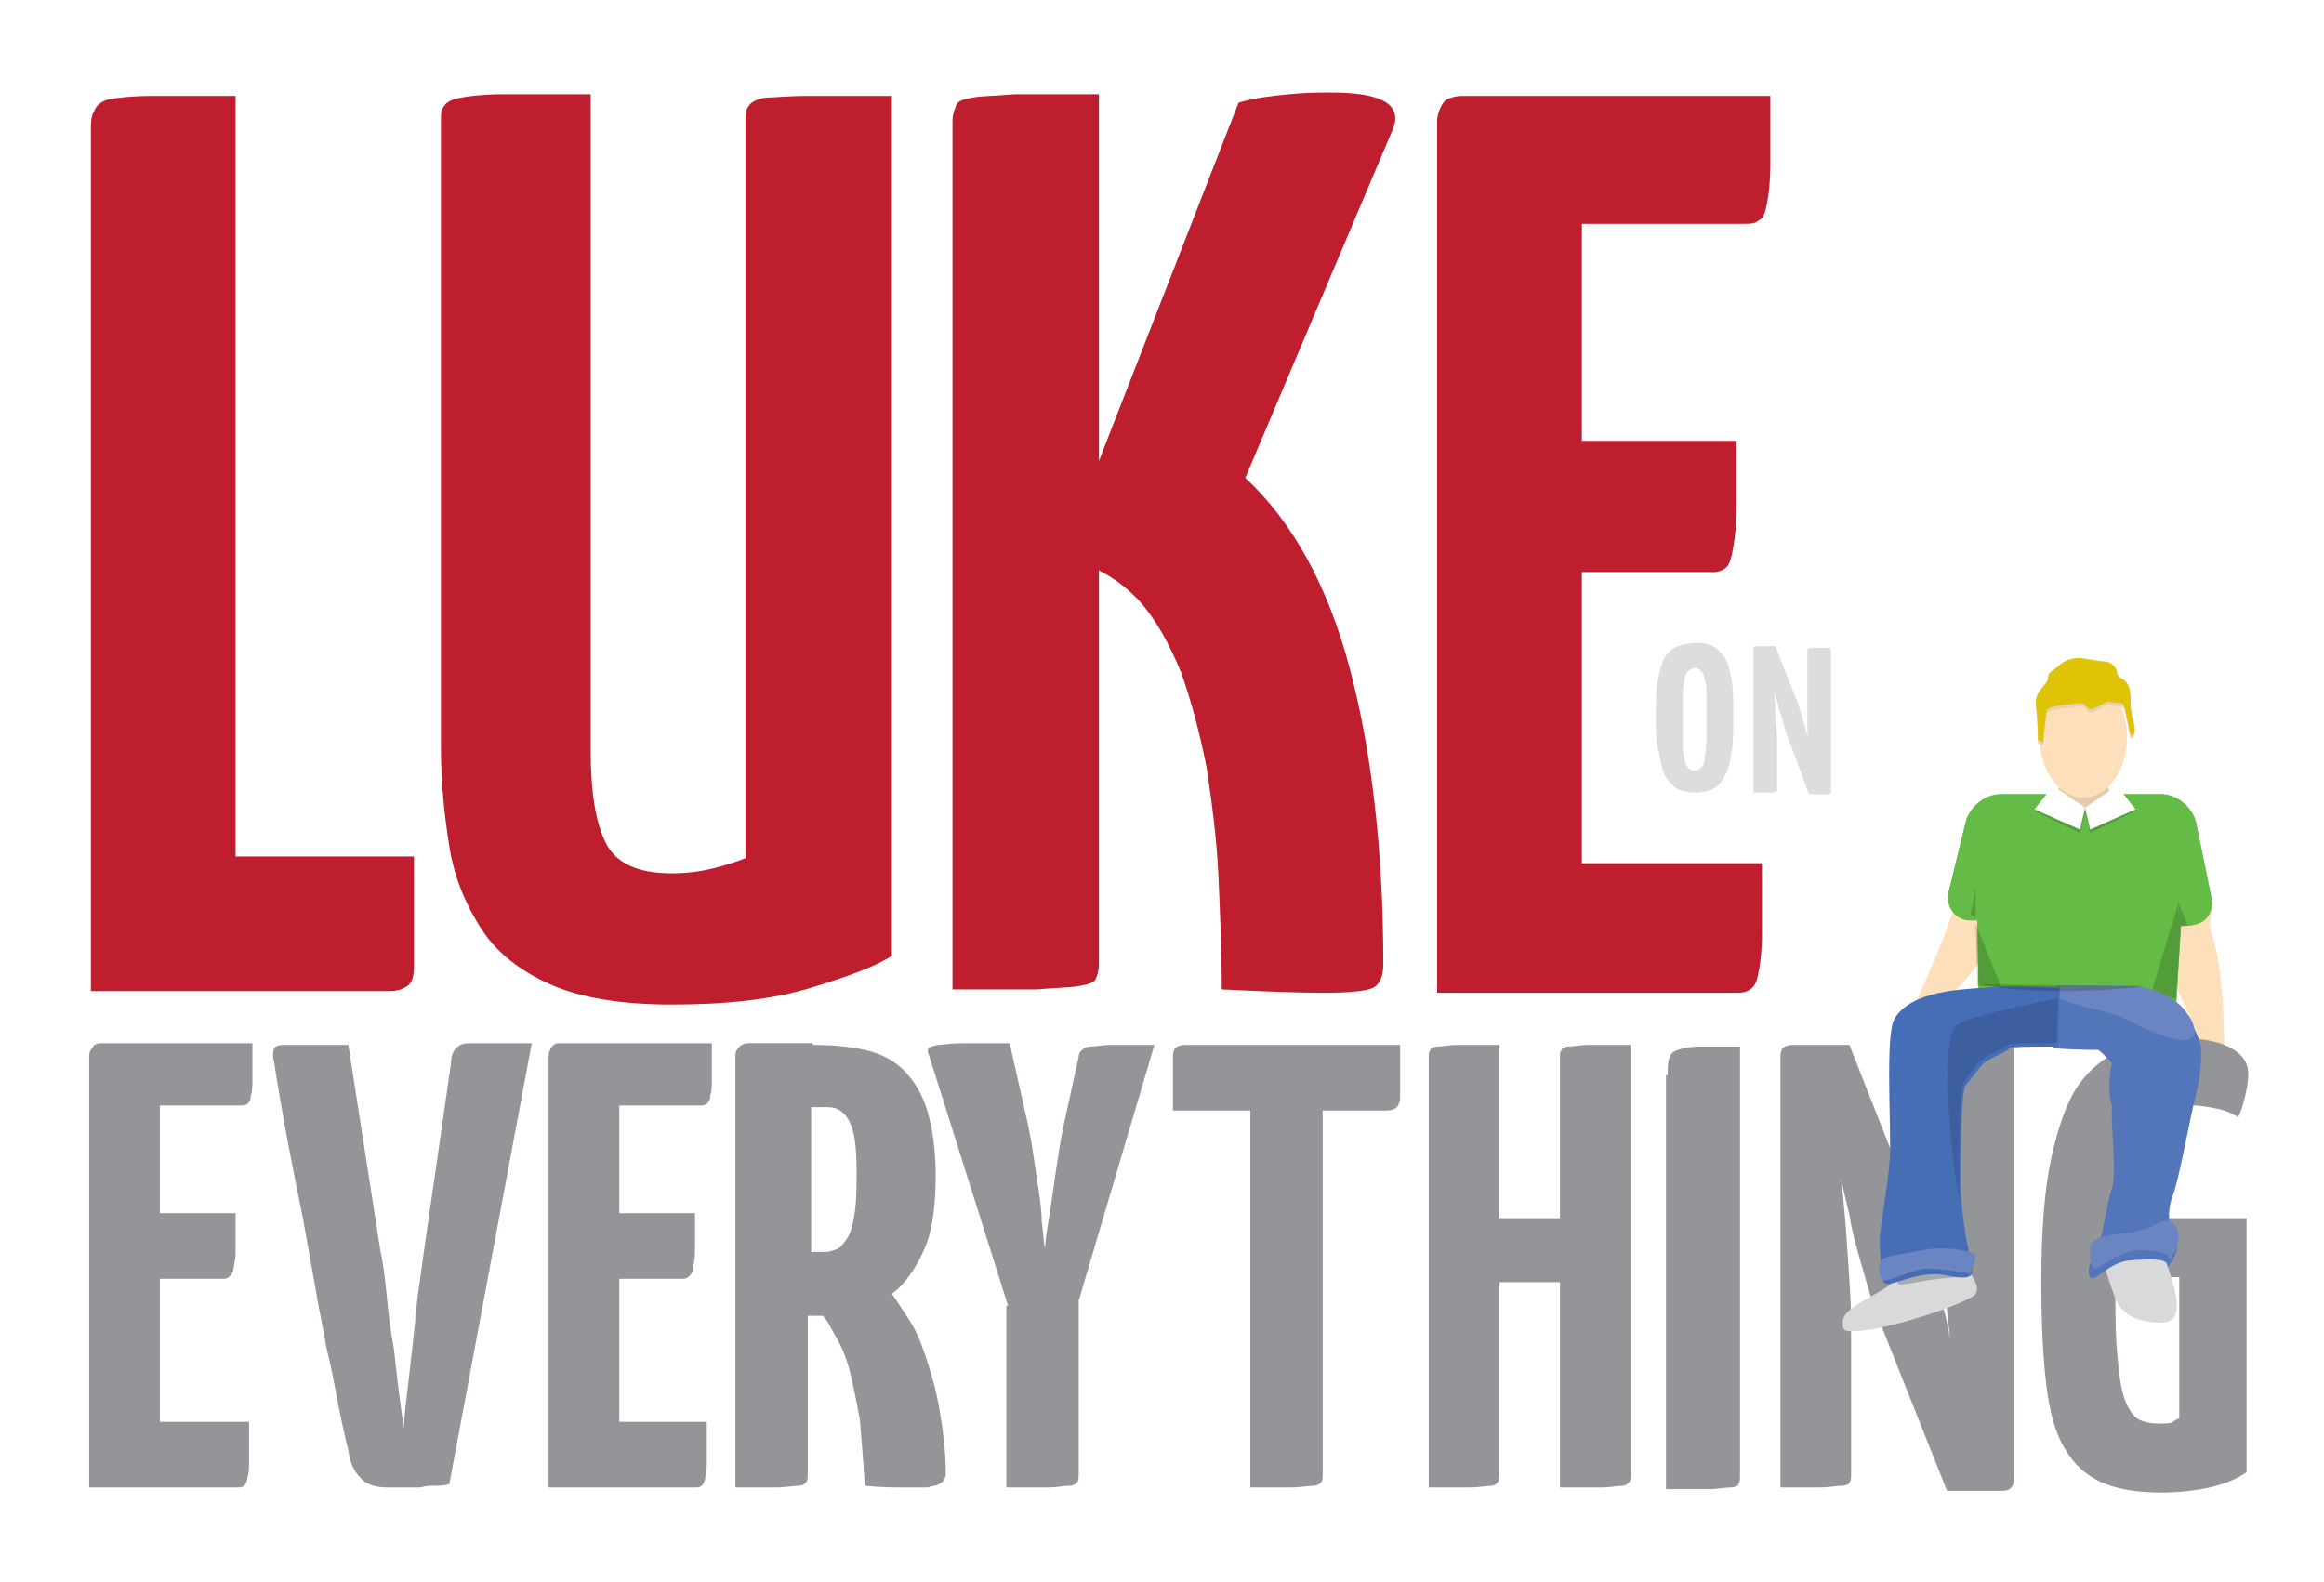<svg xmlns="http://www.w3.org/2000/svg" xmlns:xlink="http://www.w3.org/1999/xlink" viewBox="0 0 138.1 94" enable-background="new 0 0 138.1 94"><pattern x="-877.9" y="-2110" width="82.1" height="82.1" patternUnits="userSpaceOnUse" viewBox="5.7 -87.8 82.1 82.1" overflow="visible"><path fill="none" d="M5.7-5.7v-82.1h82.1v82.1z"/><path fill="#A7A9AC" d="M91.2-43.3v-4.6h-91.2v4.6zM91.2-16v-4.5h-91.2v4.5zM91.2-70.7v-4.5h-91.2v4.5zM91.2-52.4v-4.6h-91.2v4.6zM91.2-25.1v-4.5h-91.2v4.5zM91.2-79.8v-4.6h-91.2v4.6zM47.9-91.2h-4.6v91.2h4.6zM75.2-91.2h-4.5v91.2h4.5zM20.5-91.2h-4.5v91.2h4.5zM57-91.2h-4.6v91.2h4.6zM84.4-91.2h-4.6v91.2h4.6zM29.6-91.2h-4.5v91.2h4.5z"/><path stroke="#000" stroke-width=".95" stroke-linecap="square" fill="none" d="M4.9-36.5h83.6M4.9-9.1h83.6M4.9-63.8h83.6M36.5-88.5v83.6M63.8-88.5v83.6M9.1-88.5v83.6"/><path fill="#4D4D4F" d="M20.5-70.7v-4.5h-4.5v4.5zM29.6-79.8v-4.6h-4.5v4.6zM29.6-70.7v-4.5h-4.5v4.5zM20.5-79.8v-4.6h-4.5v4.6zM47.9-70.7v-4.5h-4.6v4.5zM57-79.8v-4.6h-4.6v4.6zM57-70.7v-4.5h-4.6v4.5zM47.9-79.8v-4.6h-4.6v4.6zM75.2-70.7v-4.5h-4.5v4.5zM84.4-79.8v-4.6h-4.6v4.6zM84.4-70.7v-4.5h-4.6v4.5zM75.2-79.8v-4.6h-4.5v4.6zM20.5-43.3v-4.6h-4.5v4.6zM29.6-52.4v-4.6h-4.5v4.6zM29.6-43.3v-4.6h-4.5v4.6zM20.5-52.4v-4.6h-4.5v4.6zM47.9-43.3v-4.6h-4.6v4.6zM57-52.4v-4.6h-4.6v4.6zM57-43.3v-4.6h-4.6v4.6zM47.9-52.4v-4.6h-4.6v4.6zM75.2-43.3v-4.6h-4.5v4.6zM84.4-52.4v-4.6h-4.6v4.6zM84.4-43.3v-4.6h-4.6v4.6zM75.2-52.4v-4.6h-4.5v4.6zM20.5-16v-4.5h-4.5v4.5zM29.6-25.1v-4.5h-4.5v4.5zM29.6-16v-4.5h-4.5v4.5zM20.5-25.1v-4.5h-4.5v4.5zM47.9-16v-4.5h-4.6v4.5zM57-25.1v-4.5h-4.6v4.5zM57-16v-4.5h-4.6v4.5zM47.9-25.1v-4.5h-4.6v4.5zM75.2-16v-4.5h-4.5v4.5zM84.4-25.1v-4.5h-4.6v4.5zM84.4-16v-4.5h-4.6v4.5zM75.2-25.1v-4.5h-4.5v4.5z"/></pattern><path fill="#FDDFBB" d="M128.5 56.7c0 .4 2.2 4.7 2.2 5.2 0 .2-.3.4.1.4.5.1 1.4.2 1.4.2s-.1-2.5-.1-2.9c-.4-4.9-1-3.8-.7-5.3.2-1.6-2.5-.9-2.5-.9l-.4 3.3z"/><g fill="#BE1E2D"><path d="M13.9 50.9h10.7v6.5c0 .6-.1 1-.4 1.2-.3.2-.6.3-1.1.3h-17.7v-51.1c0-.5 0-.9.2-1.2.1-.3.4-.6.9-.7.5-.1 1.4-.2 2.6-.2h4.9v45.2zM35.1 44.6c0 2.5.3 4.3.9 5.5s1.9 1.8 3.9 1.8c.9 0 1.7-.1 2.5-.3.8-.2 1.4-.4 1.9-.6v-43.8c0-.4 0-.7.2-.9.1-.2.4-.4 1-.5.5 0 1.3-.1 2.5-.1h5v51.1c-.9.6-2.5 1.2-4.8 1.9s-5 1-8.3 1c-3 0-5.4-.4-7.2-1.2-1.8-.8-3.2-1.9-4.1-3.3-.9-1.4-1.6-3-1.9-4.9-.3-1.9-.5-3.8-.5-6v-37.1c0-.4 0-.7.2-.9.1-.2.4-.4 1-.5.5-.1 1.4-.2 2.6-.2h5.1v39zM56.6 7.2c0-.4.1-.6.2-.9s.4-.4 1-.5c.5-.1 1.4-.1 2.5-.2h5v21.8l8.3-21.3c1-.3 2-.4 3-.5s1.8-.1 2.5-.1c3 0 4.2.7 3.7 2.1l-8.8 20.8c2.8 2.6 4.9 6.4 6.2 11.3s2 10.8 2 17.6c0 .7-.2 1.2-.6 1.4-.4.2-1.4.3-2.9.3-1.9 0-4-.1-6.1-.2 0-2.3-.1-4.6-.2-6.8s-.4-4.4-.7-6.4c-.4-2-.9-3.9-1.5-5.6-.7-1.7-1.5-3.2-2.6-4.4-.8-.8-1.5-1.3-2.3-1.7v23.4c0 .4-.1.7-.2.9s-.4.3-1 .4c-.5.1-1.4.1-2.5.2h-5v-51.6zM104.7 51.3v4.2c0 1-.1 1.8-.2 2.3-.1.5-.2.8-.5 1s-.5.2-.9.2h-17.7v-51.8c0-.3.1-.6.2-.8.1-.2.2-.4.4-.5s.5-.2.9-.2h18.3v4.1c0 1-.1 1.8-.2 2.3-.1.5-.2.9-.5 1-.2.2-.5.2-.9.2h-9.6v12.9h9.2v3.9c0 1-.1 1.8-.2 2.4-.1.6-.2 1-.4 1.2s-.5.3-.8.3h-7.8v17.3h10.7z"/></g><g fill="#939598"><path d="M14.8 84.6v2.1c0 .5 0 .9-.1 1.1 0 .2-.1.4-.2.5-.1.1-.3.1-.4.1h-8.8v-25.6c0-.1 0-.3.1-.4l.2-.3s.2-.1.4-.1h9v2c0 .5 0 .9-.1 1.1 0 .3-.1.4-.2.5-.1.1-.3.1-.4.1h-4.8v6.4h4.5v1.9c0 .5 0 .9-.1 1.2 0 .3-.1.5-.2.6s-.2.2-.4.2h-3.8v8.5h5.3zM16.3 63.2c-.1-.4-.1-.7 0-.9.1-.2.4-.2.9-.2h3.5l1.9 12.2c.2.9.3 1.9.4 2.9.1 1 .2 1.9.4 2.9.1.9.2 1.8.3 2.6.1.8.2 1.5.3 2.2 0-.6.1-1.3.2-2.2.1-.8.2-1.7.3-2.6s.2-1.9.3-2.9l.4-2.9 1.6-11.1c0-.4.1-.7.3-.9s.4-.3.8-.3h3.7l-4.9 26.2c-.3.1-.6.1-.9.1-.3 0-.5 0-.8.1h-2c-.7 0-1.3-.2-1.6-.6-.4-.4-.6-.9-.7-1.6-.2-.8-.4-1.7-.6-2.7-.2-1.1-.4-2.2-.7-3.4-.2-1.2-.5-2.5-.7-3.8l-.7-3.9c-.6-2.9-1.2-6-1.7-9.2zM42 84.6v2.1c0 .5 0 .9-.1 1.1 0 .2-.1.4-.2.5-.1.1-.3.1-.4.1h-8.7v-25.6c0-.1 0-.3.1-.4 0-.1.1-.2.2-.3s.2-.1.4-.1h9v2c0 .5 0 .9-.1 1.1 0 .3-.1.4-.2.5-.1.1-.3.1-.4.1h-4.8v6.4h4.5v1.9c0 .5 0 .9-.1 1.2 0 .3-.1.5-.2.6s-.2.2-.4.2h-3.8v8.5h5.2zM48.3 62.1c1.2 0 2.2.1 3.1.3.9.2 1.7.6 2.3 1.2.6.6 1.1 1.4 1.4 2.4.3 1 .5 2.3.5 3.8 0 1.9-.2 3.4-.7 4.5-.5 1.1-1.1 2-1.9 2.6.3.4.6.9 1 1.5s.7 1.3 1 2.2c.3.9.6 1.9.8 3 .2 1.2.4 2.5.4 3.9 0 .2 0 .3-.1.4 0 .1-.1.2-.3.3-.1.1-.4.1-.7.2h-1.2c-.7 0-1.6 0-2.5-.1-.1-1.4-.2-2.7-.3-3.9-.2-1.1-.4-2.1-.6-2.9-.2-.8-.5-1.5-.8-2-.3-.5-.5-1-.8-1.3h-.9v9.4c0 .2 0 .4-.1.5-.1.1-.2.2-.5.2s-.7.1-1.3.1h-2.4v-25.6c0-.1 0-.3.1-.4.1-.2.3-.4.7-.4h3.8zm2.6 7.5c0-1.3-.1-2.3-.4-2.9-.3-.6-.7-.9-1.3-.9h-1v8.6h.8c.3 0 .6-.1.8-.2s.4-.4.6-.7c.2-.4.3-.8.4-1.5s.1-1.4.1-2.4zM59.9 77.6l-4.7-14.9c-.1-.2-.1-.3 0-.4 0-.1.2-.1.5-.2.3 0 .8-.1 1.5-.1h2.8l1.1 4.9c.1.5.2 1 .3 1.7s.2 1.3.3 2c.1.7.2 1.3.2 2 .1.6.1 1.2.2 1.6 0-.4.1-1 .2-1.6.1-.6.2-1.3.3-2 .1-.7.2-1.4.3-2 .1-.7.2-1.2.3-1.7l.9-4.1c0-.2.1-.3.2-.4.1-.1.3-.2.5-.2.3 0 .7-.1 1.3-.1h2.5l-4.5 15.2v10.3c0 .2 0 .4-.1.5s-.2.2-.5.2-.7.1-1.2.1h-2.5v-10.8zM78.6 66v21.6c0 .2 0 .4-.1.5-.1.1-.2.2-.5.2s-.7.1-1.3.1h-2.4v-22.4h-4.6v-3.2c0-.5.2-.7.8-.7h12.7v3.1c0 .3-.1.5-.2.6-.1.1-.3.2-.6.2h-3.8zM92.7 76.2h-3.6v11.4c0 .2 0 .4-.1.5s-.2.2-.4.2c-.3 0-.7.1-1.2.1h-2.5v-25.6c0-.2 0-.3.1-.4 0-.1.2-.2.4-.2.3 0 .7-.1 1.2-.1h2.5v10.3h3.6v-9.6c0-.2 0-.3.1-.4 0-.1.2-.2.4-.2.3 0 .7-.1 1.2-.1h2.5v25.5c0 .2 0 .4-.1.5s-.2.2-.4.2c-.3 0-.7.1-1.2.1h-2.5v-12.2zM99.1 63.9c0-.4 0-.8.1-1 0-.2.2-.4.5-.5.3-.1.7-.2 1.3-.2h2.4v25.5c0 .2 0 .4-.1.5 0 .1-.2.2-.5.2s-.7.1-1.3.1h-2.5v-24.6zM111.6 78.3c-.2-.5-.4-1.1-.6-1.8l-.6-2.1c-.2-.7-.4-1.5-.5-2.2l-.5-2.1c.2 1.5.3 3 .4 4.5.1 1.5.2 2.8.2 4v9c0 .2 0 .4-.1.5 0 .1-.2.2-.5.2s-.7.1-1.2.1h-2.4v-25.6c0-.5.2-.7.8-.7h3.3l3.9 9.9c.2.6.4 1.1.6 1.8.2.6.4 1.3.6 2 .2.7.4 1.3.5 2 .2.7.3 1.3.4 1.9-.2-1.6-.3-3-.4-4.2-.1-1.3-.1-2.5-.1-3.8v-8.7c0-.2 0-.3.1-.4 0-.1.2-.2.5-.2s.7-.1 1.3-.1h2.4v25.5c0 .5-.2.8-.7.8h-3.3l-4.1-10.3zM129.5 61.7c1.4 0 2.4.2 3.1.6.7.4 1 .9 1 1.5 0 .5-.1 1-.2 1.4-.1.4-.2.8-.4 1.2-.3-.2-.7-.4-1.2-.5-.5-.1-1-.2-1.5-.2-.9 0-1.7.2-2.3.5-.6.4-1.1.9-1.4 1.8s-.6 1.8-.7 3.1c-.1 1.3-.2 2.8-.2 4.6 0 1.9 0 3.5.1 4.6.1 1.2.2 2 .4 2.7.2.6.5 1.1.8 1.3.3.2.8.3 1.3.3.4 0 .7 0 .8-.1.2-.1.3-.2.4-.2v-8.4h-1.7v-2.7c0-.5.3-.8.9-.8h4.8v15.1c-.6.4-1.3.7-2.2.9-.9.2-1.9.3-2.9.3-1.4 0-2.6-.2-3.5-.6-.9-.4-1.6-1-2.2-2s-.9-2.2-1.1-3.8-.3-3.7-.3-6.2c0-3 .2-5.5.6-7.3s.9-3.3 1.6-4.3c.7-1 1.6-1.7 2.6-2.1.9-.5 2.1-.7 3.4-.7z"/></g><g fill="#DEDDDD"><path d="M98.4 42.6c0-.8 0-1.6.1-2.1s.2-1 .4-1.4c.2-.3.5-.6.8-.7.3-.1.7-.2 1.1-.2.4 0 .8.1 1 .2s.5.4.7.7c.2.3.3.8.4 1.3.1.6.1 1.3.1 2.1 0 .9 0 1.6-.1 2.2-.1.6-.2 1.1-.4 1.4-.2.4-.4.6-.7.8-.3.1-.6.2-1.1.2-.4 0-.8-.1-1-.2s-.5-.4-.7-.7c-.2-.3-.3-.8-.4-1.4-.2-.5-.2-1.3-.2-2.2zm1.6.3v1.3c0 .3 0 .6.1.9 0 .2.1.4.2.5.1.1.2.2.4.2s.3-.1.4-.2c.1-.1.2-.3.2-.5s.1-.6.1-1v-2.8c0-.4 0-.7-.1-.9 0-.2-.1-.4-.2-.5-.1-.1-.2-.2-.4-.2-.1 0-.3.1-.4.2s-.2.3-.2.6c-.1.3-.1.6-.1 1v1.4zM106.2 43.7l-.2-.6s-.1-.5-.2-.7-.1-.5-.2-.7l-.2-.7c.1.5.1 1 .1 1.5s.1.9.1 1.3v3.2s-.1.1-.2.1h-1.2v-8.5c0-.2.1-.2.2-.2h1.1l1.3 3.3.2.6c.1.2.1.4.2.7s.1.4.2.7c.1.2.1.4.1.6-.1-.5-.1-1-.1-1.4v-4.3s.1-.1.2-.1h1.2v8.5c0 .2-.1.2-.2.2h-1.1l-1.3-3.5z"/></g><path fill="#D8D9DA" d="M125 75.1s.6 1.9.8 2.3c.3.5.9 1.2 2.6 1.2 1.6 0 .9-2 0-4.5-.8-2.5-3.3 0-3.4 1zM116.6 75.1s1.2 1.2.8 1.8c-.3.5-5.8 2.4-7.6 2.2-.3 0-.3-.3-.3-.5 0-.8 1.2-1.2 2.6-2.1 1.3-.9 1-1.6 1-1.6l3.5.2z"/><path fill="#A7A9AC" d="M112.8 75.6s.2.1 0 .5.4.2 1.7 0c1.3-.2 1.9-.2 2.2-.2.3 0 .2-1-.2-1l-3.7.7zM125 74.3s.2.1 0 .5.4.2 1.7 0c1.3-.2 1.9-.2 2.2-.2.3 0 .2-1-.2-1-.3 0-3.7.7-3.7.7z"/><path fill="#FDDFBB" d="M115.9 54.6c-.5 1.6-2.5 6-2.8 6.5-.2.5-.9.6-.8 1.6.1 1 3 .8 2.6-1-.4-1.8 2.8-3.9 2.9-5 .1-1.1.3-3.4.3-3.4s-1.5-1-2.2 1.3z"/><defs><path id="a" d="M130.5 48.9c-.2-.9-1.1-1.7-2.1-1.7h-9.5c-1 0-1.9.8-2.1 1.7l-1 4.1c-.2.9.4 1.7 1.3 1.7h.4l.1 5.4 11.6 1.5.4-6.6h.4c1 0 1.6-.7 1.4-1.7l-.9-4.4z"/></defs><clipPath id="b"><use xlink:href="#a" overflow="visible"/></clipPath><path clip-path="url(#b)" fill="url(#SVGID_4_)" d="M114.8 44.8h17.6v17.6h-17.6z"/><defs><path id="c" d="M130.5 48.9c-.2-.9-1.1-1.7-2.1-1.7h-9.5c-1 0-1.9.8-2.1 1.7l-1 4.1c-.2.9.4 1.7 1.3 1.7h.4l.1 5.4 11.6 1.5.4-6.6h.4c1 0 1.6-.7 1.4-1.7l-.9-4.4z"/></defs><use xlink:href="#c" overflow="visible" fill="#64BC46"/><clipPath id="d"><use xlink:href="#c" overflow="visible"/></clipPath><path clip-path="url(#d)" fill="#64BC46" d="M114.8 44.8h17.6v17.6h-17.6z"/><path fill="#E5CBAB" d="M122.4 46.5l-.2.9 1.7.6 1.5-.8-.3-1z"/><ellipse fill="#FDDFBB" cx="123.8" cy="43.8" rx="2.6" ry="3.6"/><path opacity=".17" d="M122 46.8l-1.1 1.4 2.7 1.3.3-1.3zM125.8 46.8l1.1 1.4-2.7 1.3-.3-1.3z"/><path fill="#fff" d="M122 46.7l-1.1 1.4 2.7 1.2.3-1.3zM125.8 46.7l1.1 1.4-2.7 1.2-.3-1.3z"/><path opacity=".8" fill="#E5CBAB" d="M123.6 39.3c-.7 0-1.1.3-1.3.5s-.6.3-.6.7c0 .4-.9.8-.7 1.7.1.9.1 1.8.1 2l.3.1.2-1.8s0-.2.4-.3c.4-.1.8-.1 1.5-.2s.4.5.9.3.9-.5 1-.4c.1.1.7 0 .8.2.1.2.4 1.8.4 1.8s.4 0 .2-.7c-.2-.8-.2-1.1-.2-1.4s0-.7-.2-1-.6-.3-.6-.7c-.1-.4-.5-.6-.8-.6s-1.3-.2-1.4-.2z"/><path fill="#DEC306" d="M123.6 39.1c-.7 0-1.1.3-1.3.5s-.6.3-.6.7c0 .4-.9.8-.7 1.7.1.9.1 1.8.1 2l.3.1.2-1.8s0-.2.4-.3c.4-.1.8-.1 1.5-.2.6-.1.4.5.9.3s.9-.5 1-.4c.1.1.7 0 .8.2.1.2.4 1.8.4 1.8s.4 0 .2-.7c-.2-.8-.2-1.1-.2-1.4s0-.7-.2-1-.6-.3-.6-.7c-.1-.4-.5-.6-.8-.6s-1.3-.2-1.4-.2z"/><path fill="#5375B9" d="M122.2 58.6h4.1c1.8 0 2.8.8 3.2 1.1.4.3 1.3 2.1 1.3 2.6s0 1.6-.3 2.7-1 5.1-1.4 6.1c-.4 1-.1 2.2-.1 2.2s.3-.2.3.2c.1.4.2 1-.5 1.8.1-.5-.8-.5-2.2-.4-1.3.1-2.2 1.4-2.4 1-.2-.4 0-1 .3-1.3.3-.3.7-3.1 1-4 .3-.9-.1-3.9 0-4.9-.2-.5-.2-1.8 0-2.5-.3-.4-.8-.8-.8-.8s-1.3 0-2.7-.1l.2-3.7z"/><path fill="#6B84C2" d="M129.8 60c-.2-.2-.4-.4-.7-.6-.5-.4-1.5-.8-2.8-.8h-4c-.1.3-.1.7.2.8.9.4 2.7.7 3.5 1 .7.4 5.2 2.7 4.3.4-.1-.3-.3-.5-.5-.8z"/><path fill="#466EB6" d="M122.3 62.2c-1.4 0-2.8 0-2.9.1-.1.2-1 .5-1.4.8s-.5.6-1.2 1.4c-.3.4-.3 5.2-.3 5.9s.2 2.8.5 4c.3 1.2.6 1.8-1.3 1.4s-3.7 1-3.8.3c-.1-.7-.2-1.6-.2-2.4 0-.8.5-3.2.6-4.9.1-1.8-.3-7.4.3-8.3 1-1.6 3.9-1.7 5.3-1.8.8-.1 2.7-.1 4.5 0l-.1 3.5z"/><path fill="#3D5F9F" d="M116.2 61c-1 1-.1 9.4.3 10.5-.1-.5-.1-1-.1-1.3 0-.7 0-5.5.3-5.9.7-.9.8-1.2 1.2-1.4.4-.3 1.3-.6 1.4-.8.1-.1 1.5-.1 2.9-.1l.1-2.7c-.1.1-5.4 1-6.1 1.7z"/><path opacity=".17" d="M122.4 58.9c3.2 0 5.1-.3 5.1-.3l-9.8-.1c.1 0 1.5.4 4.7.4z"/><path fill="#6B84C2" d="M124.2 74.3c0 .3 0 .9.2 1.1s1.5-1.1 2.7-1.1 1.8.2 1.8.5.9-1.1.4-1.9c-.5-.8-1.1 0-2.4.3-1.3.2-2.8.2-2.7 1.1zM111.8 74.9c-.2.2-.2 1.3.3 1.2.5-.1 1.7-.7 2.4-.7s2.3.2 2.5.3c.2.1.4-.9.4-1.1 0-.2-1.8-.6-3.2-.3-1.4.3-2.1.3-2.4.6z"/><path opacity=".17" d="M117.4 54.5v-1.8l-.3 1.7zM129.6 55.1l-.2-1.6.6 1.5zM117.4 54.9l1.5 3.7h-1.4zM129.6 54.9l-.3 4.5-1.4-.6 1.5-5z"/><path fill="#E5CBAB" d="M130.6 62.1"/></svg>